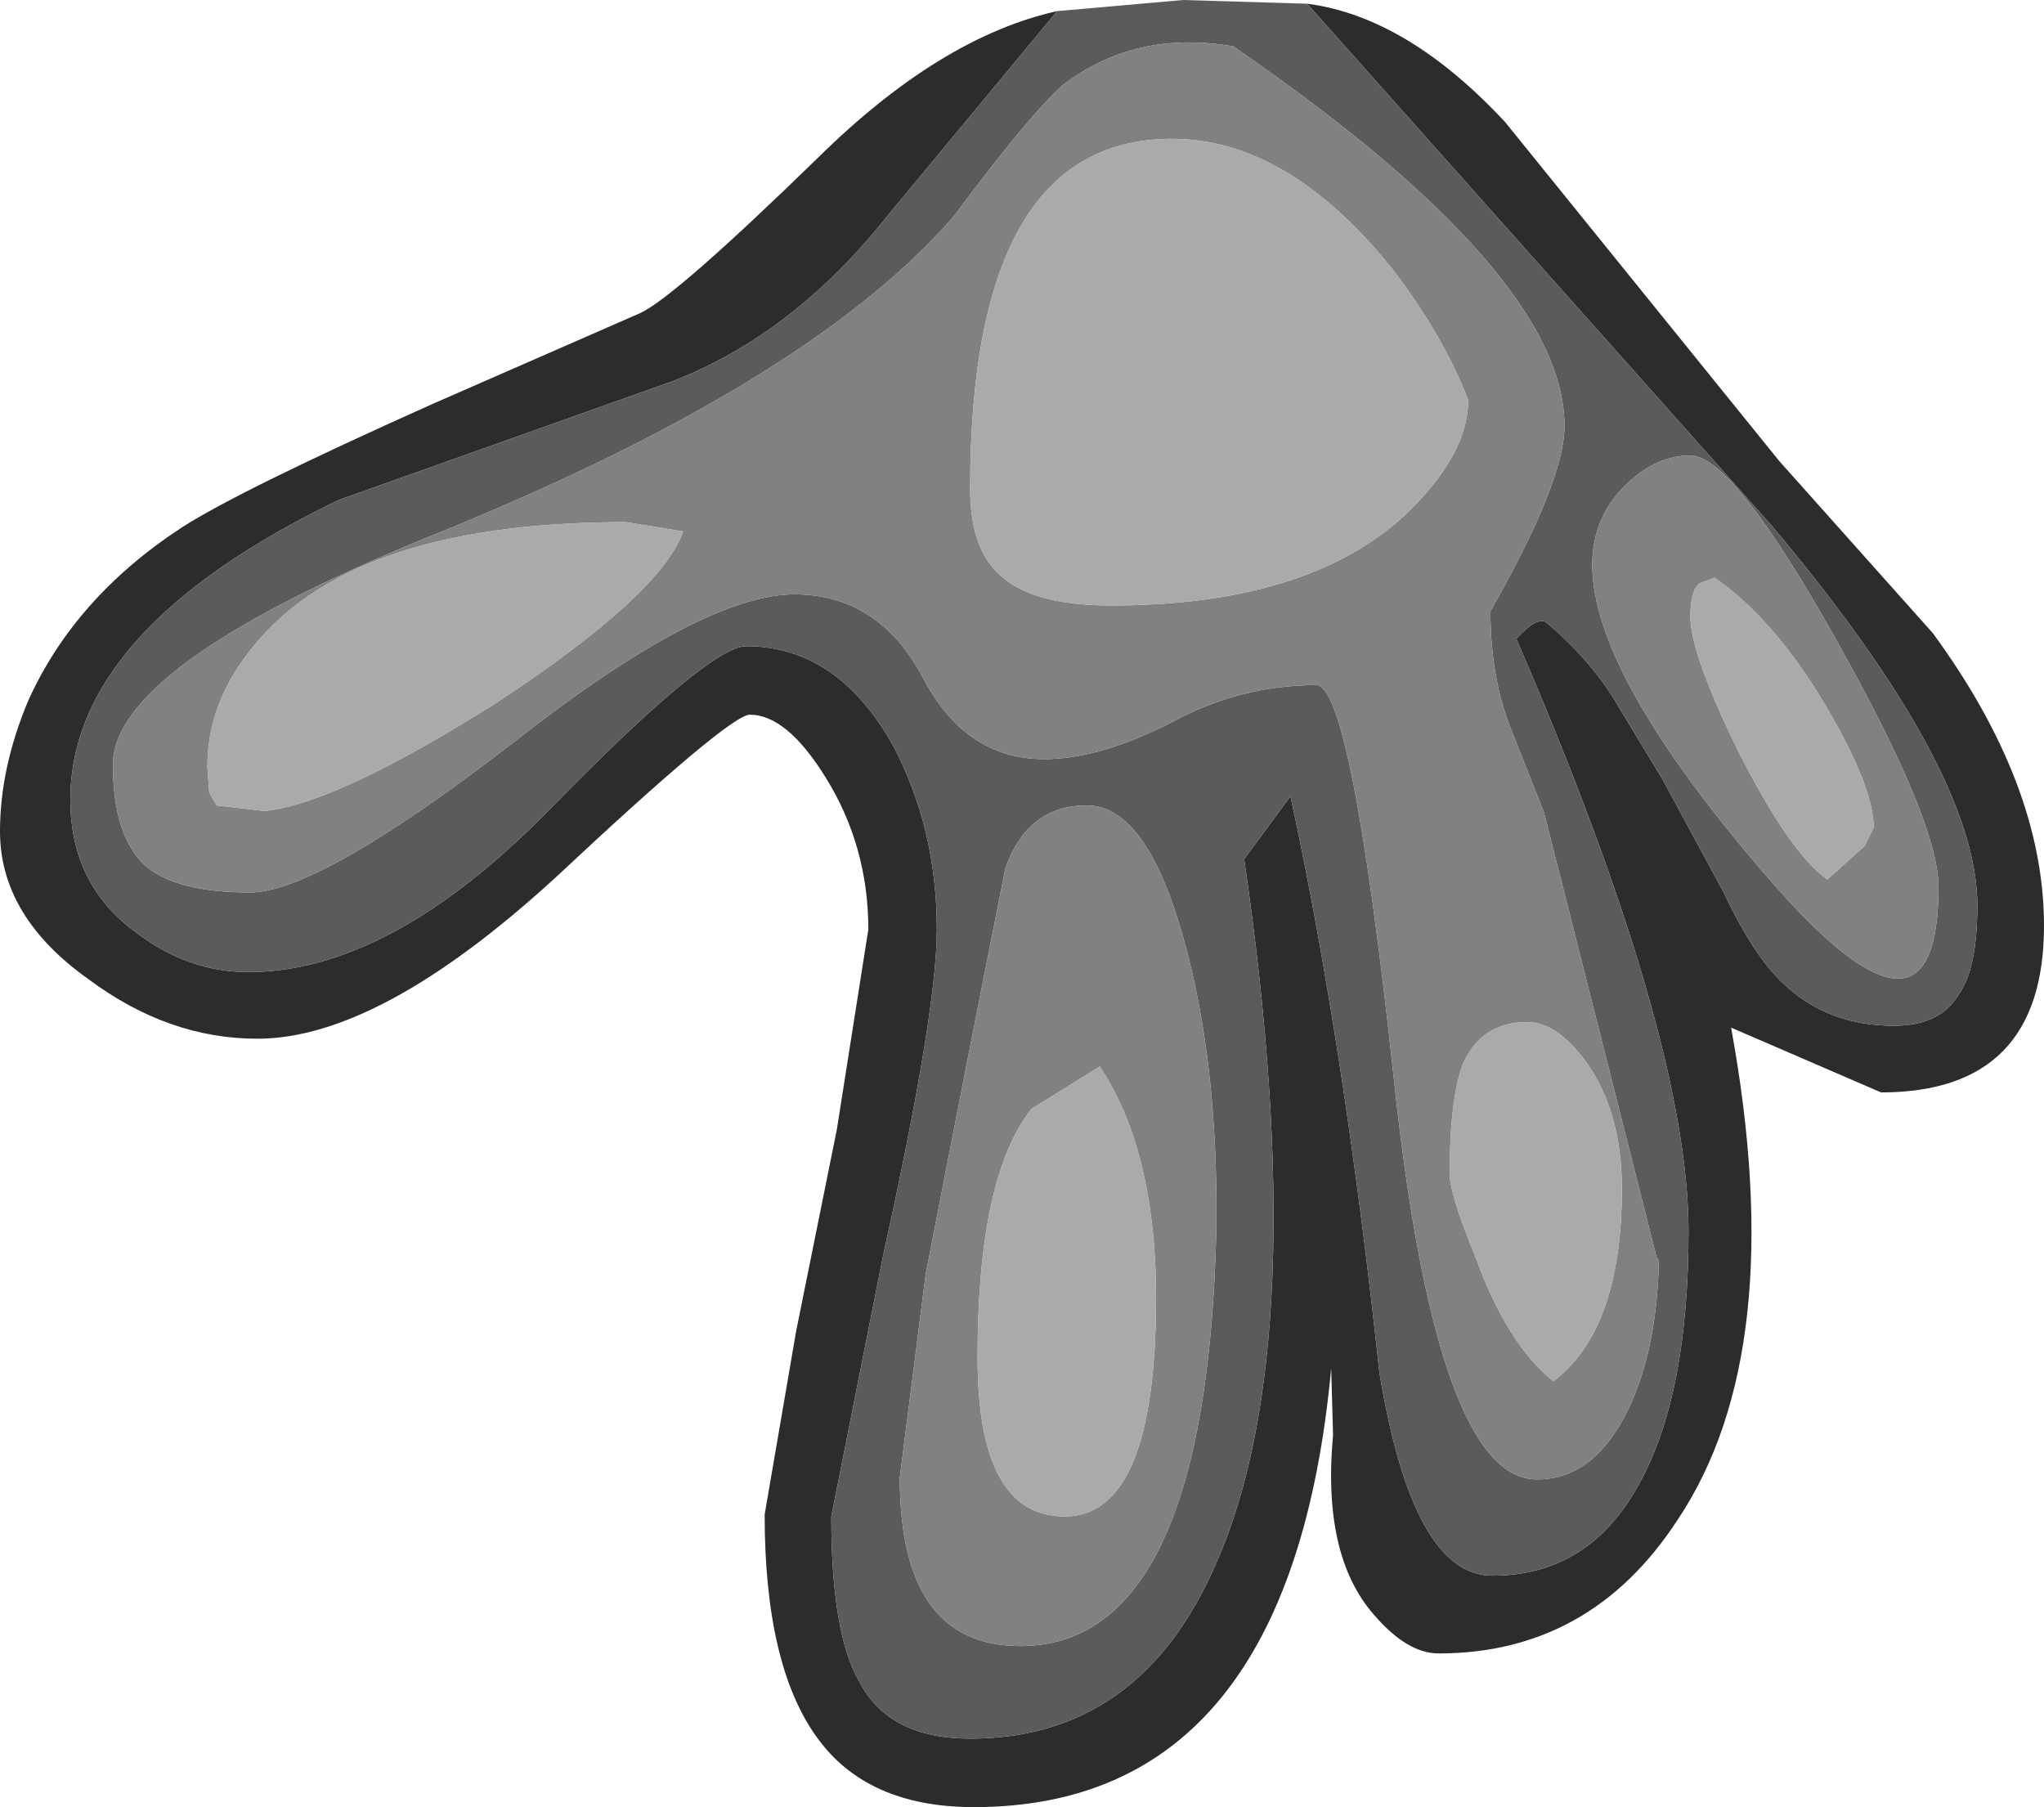 <?xml version="1.0" encoding="UTF-8" standalone="no"?>
<svg xmlns:ffdec="https://www.free-decompiler.com/flash" xmlns:xlink="http://www.w3.org/1999/xlink" ffdec:objectType="shape" height="48.8px" width="55.2px" xmlns="http://www.w3.org/2000/svg">
  <g transform="matrix(1.0, 0.0, 0.0, 1.0, 31.25, 3.15)">
    <path d="M4.05 -3.05 Q6.75 -2.7 9.4 0.15 L16.8 9.3 20.95 13.95 Q23.95 18.05 23.95 21.85 23.95 26.35 19.55 26.35 L15.5 24.6 Q17.1 33.35 14.05 37.9 11.7 41.5 7.6 41.5 6.75 41.5 5.85 40.45 4.45 38.85 4.75 35.6 L4.7 33.8 Q3.6 45.65 -4.95 45.65 -7.85 45.65 -9.2 43.75 -10.6 41.8 -10.6 37.75 L-9.75 32.8 -8.65 27.35 -7.8 21.95 Q-7.8 19.7 -8.95 17.85 -10.0 16.15 -11.0 16.15 -11.55 16.15 -16.25 20.55 -21.0 24.9 -24.3 24.9 -26.7 24.9 -28.85 23.3 -31.25 21.6 -31.25 19.3 -31.25 17.6 -30.5 15.8 -29.25 13.0 -26.35 11.1 -24.8 10.1 -19.55 7.75 L-13.95 5.3 Q-13.0 4.85 -9.15 1.1 -5.85 -2.15 -2.7 -2.85 L-7.3 2.7 Q-9.85 5.9 -13.1 7.15 L-22.1 10.35 Q-29.35 13.85 -29.35 18.45 -29.35 20.75 -27.55 22.05 -26.15 23.1 -24.55 23.1 -20.7 23.1 -16.4 18.7 -12.1 14.3 -11.1 14.3 -8.65 14.3 -7.15 16.95 -5.95 19.2 -5.95 21.95 -5.95 24.2 -7.4 30.75 L-8.8 37.8 Q-8.8 40.95 -8.05 42.25 -7.25 43.8 -5.05 43.8 -0.45 43.8 1.6 39.05 4.25 33.05 2.35 20.05 L3.6 18.35 Q5.05 25.05 6.0 33.9 6.9 39.4 9.05 39.4 11.65 39.4 13.0 36.95 14.35 34.55 14.35 30.1 14.35 24.85 9.7 14.1 10.25 13.5 10.5 13.65 11.8 14.75 12.5 16.0 L13.65 17.9 15.3 20.95 Q16.1 22.65 16.9 23.4 18.1 24.55 19.9 24.55 21.15 24.55 21.65 23.7 22.15 23.0 22.15 21.3 22.15 17.65 16.6 11.05 L4.05 -3.05" fill="#2c2c2c" fill-rule="evenodd" stroke="none"/>
    <path d="M-2.7 -2.85 L0.7 -3.15 4.05 -3.05 16.6 11.05 Q22.15 17.65 22.15 21.3 22.15 23.0 21.65 23.7 21.15 24.55 19.9 24.55 18.1 24.55 16.9 23.4 16.1 22.65 15.3 20.95 L13.65 17.9 12.5 16.0 Q11.8 14.75 10.5 13.65 10.25 13.5 9.7 14.1 14.35 24.85 14.35 30.1 14.35 34.55 13.0 36.95 11.65 39.4 9.05 39.4 6.9 39.4 6.0 33.9 5.05 25.05 3.6 18.35 L2.35 20.05 Q4.25 33.05 1.6 39.05 -0.45 43.8 -5.05 43.8 -7.25 43.8 -8.05 42.25 -8.8 40.95 -8.8 37.8 L-7.4 30.75 Q-5.95 24.2 -5.95 21.95 -5.95 19.2 -7.15 16.95 -8.65 14.3 -11.1 14.3 -12.1 14.3 -16.4 18.7 -20.7 23.1 -24.55 23.1 -26.15 23.1 -27.55 22.05 -29.35 20.75 -29.35 18.45 -29.35 13.85 -22.1 10.35 L-13.1 7.15 Q-9.85 5.9 -7.3 2.7 L-2.7 -2.85 M-3.05 17.35 Q-1.55 17.35 0.4 16.35 2.25 15.35 4.3 15.35 5.25 15.35 6.4 26.05 7.55 36.8 10.25 36.8 11.75 36.8 12.65 35.05 13.5 33.4 13.55 30.85 L13.5 30.85 10.45 18.8 9.5 16.4 Q9.0 15.05 9.0 13.35 11.0 9.85 11.0 8.35 11.0 4.25 2.05 -1.9 -0.6 -2.35 -2.55 -0.85 -3.45 -0.05 -5.5 2.7 -9.45 7.25 -19.8 11.4 -28.2 14.85 -28.2 17.5 -28.2 19.45 -27.3 20.25 -26.45 20.95 -24.5 20.95 -22.65 20.95 -17.45 16.95 -12.3 12.9 -9.8 12.9 -7.55 12.9 -6.35 15.1 -5.2 17.35 -3.05 17.35 M-4.1 20.3 L-5.05 25.1 -6.25 31.25 -6.95 36.75 Q-6.95 41.3 -3.7 41.3 1.35 41.3 1.6 30.0 1.65 25.5 0.7 22.15 -0.3 18.6 -1.9 18.6 -3.5 18.6 -4.1 20.3 M12.7 9.9 Q11.75 10.8 11.75 12.1 11.75 15.05 16.45 20.5 21.1 25.9 21.1 20.8 21.1 19.05 18.35 14.15 15.55 9.15 14.4 9.15 13.5 9.15 12.7 9.9" fill="#5b5b5b" fill-rule="evenodd" stroke="none"/>
    <path d="M-14.35 10.95 Q-21.2 10.95 -24.0 13.85 -25.65 15.55 -25.65 17.55 L-25.6 18.25 -25.4 18.6 -24.1 18.75 Q-22.15 18.55 -17.8 15.8 -13.4 12.9 -12.8 11.2 L-14.35 10.95 M-1.25 13.2 Q4.0 13.2 6.65 10.8 8.4 9.15 8.4 7.65 7.7 5.85 6.3 4.05 3.5 0.6 0.4 0.6 -5.05 0.6 -5.05 10.05 -5.05 11.8 -4.1 12.5 -3.2 13.2 -1.25 13.2 M-4.1 20.3 Q-3.5 18.6 -1.9 18.6 -0.3 18.6 0.7 22.15 1.65 25.5 1.6 30.0 1.35 41.3 -3.7 41.3 -6.95 41.3 -6.95 36.75 L-6.25 31.25 -5.05 25.1 -4.1 20.3 M-3.05 17.35 Q-5.2 17.35 -6.35 15.1 -7.55 12.9 -9.8 12.9 -12.3 12.9 -17.45 16.95 -22.65 20.95 -24.5 20.95 -26.45 20.95 -27.3 20.25 -28.2 19.45 -28.2 17.5 -28.2 14.85 -19.8 11.4 -9.45 7.25 -5.5 2.7 -3.45 -0.05 -2.55 -0.85 -0.6 -2.35 2.05 -1.9 11.0 4.25 11.0 8.35 11.0 9.85 9.0 13.35 9.0 15.05 9.5 16.4 L10.45 18.8 13.5 30.85 13.55 30.85 Q13.5 33.4 12.65 35.05 11.75 36.8 10.25 36.8 7.55 36.8 6.4 26.05 5.25 15.35 4.3 15.35 2.25 15.35 0.4 16.35 -1.55 17.35 -3.05 17.35 M-4.85 33.5 Q-4.85 37.8 -2.5 37.8 -0.25 37.8 -0.05 32.9 0.15 28.2 -1.55 25.65 L-3.4 26.8 Q-4.85 28.65 -4.85 33.5 M12.7 9.9 Q13.5 9.15 14.4 9.15 15.55 9.15 18.35 14.15 21.1 19.05 21.1 20.8 21.1 25.9 16.45 20.5 11.75 15.05 11.75 12.1 11.75 10.8 12.7 9.9 M14.65 12.6 Q14.4 12.8 14.4 13.5 14.4 14.5 15.7 17.15 17.1 19.9 18.1 20.6 L19.1 19.7 19.35 19.2 Q19.35 18.1 18.05 15.9 16.65 13.55 15.05 12.45 L14.65 12.6 M12.55 28.95 Q12.55 26.9 11.6 25.55 10.8 24.45 10.0 24.45 8.75 24.45 8.25 25.6 7.9 26.55 7.9 28.55 7.9 29.1 8.6 30.8 9.45 33.15 10.7 34.15 12.55 32.75 12.55 28.95" fill="#818181" fill-rule="evenodd" stroke="none"/>
    <path d="M-1.25 13.2 Q-3.2 13.2 -4.1 12.5 -5.05 11.8 -5.05 10.05 -5.05 0.6 0.4 0.6 3.5 0.6 6.3 4.05 7.7 5.85 8.4 7.65 8.4 9.15 6.65 10.8 4.0 13.2 -1.25 13.2 M-14.35 10.95 L-12.8 11.2 Q-13.4 12.9 -17.8 15.8 -22.15 18.55 -24.1 18.75 L-25.4 18.6 -25.6 18.25 -25.65 17.55 Q-25.65 15.55 -24.0 13.85 -21.2 10.95 -14.35 10.95 M-4.85 33.5 Q-4.85 28.65 -3.4 26.8 L-1.55 25.65 Q0.15 28.2 -0.05 32.9 -0.25 37.8 -2.5 37.8 -4.85 37.8 -4.85 33.5 M12.55 28.95 Q12.55 32.75 10.7 34.15 9.45 33.15 8.6 30.8 7.9 29.1 7.9 28.55 7.9 26.55 8.25 25.6 8.75 24.45 10.0 24.45 10.8 24.45 11.6 25.55 12.55 26.9 12.55 28.95 M14.65 12.6 L15.05 12.45 Q16.65 13.55 18.05 15.9 19.35 18.1 19.35 19.2 L19.1 19.7 18.1 20.6 Q17.1 19.9 15.7 17.15 14.4 14.5 14.4 13.5 14.4 12.8 14.65 12.6" fill="#aaaaaa" fill-rule="evenodd" stroke="none"/>
  </g>
</svg>

